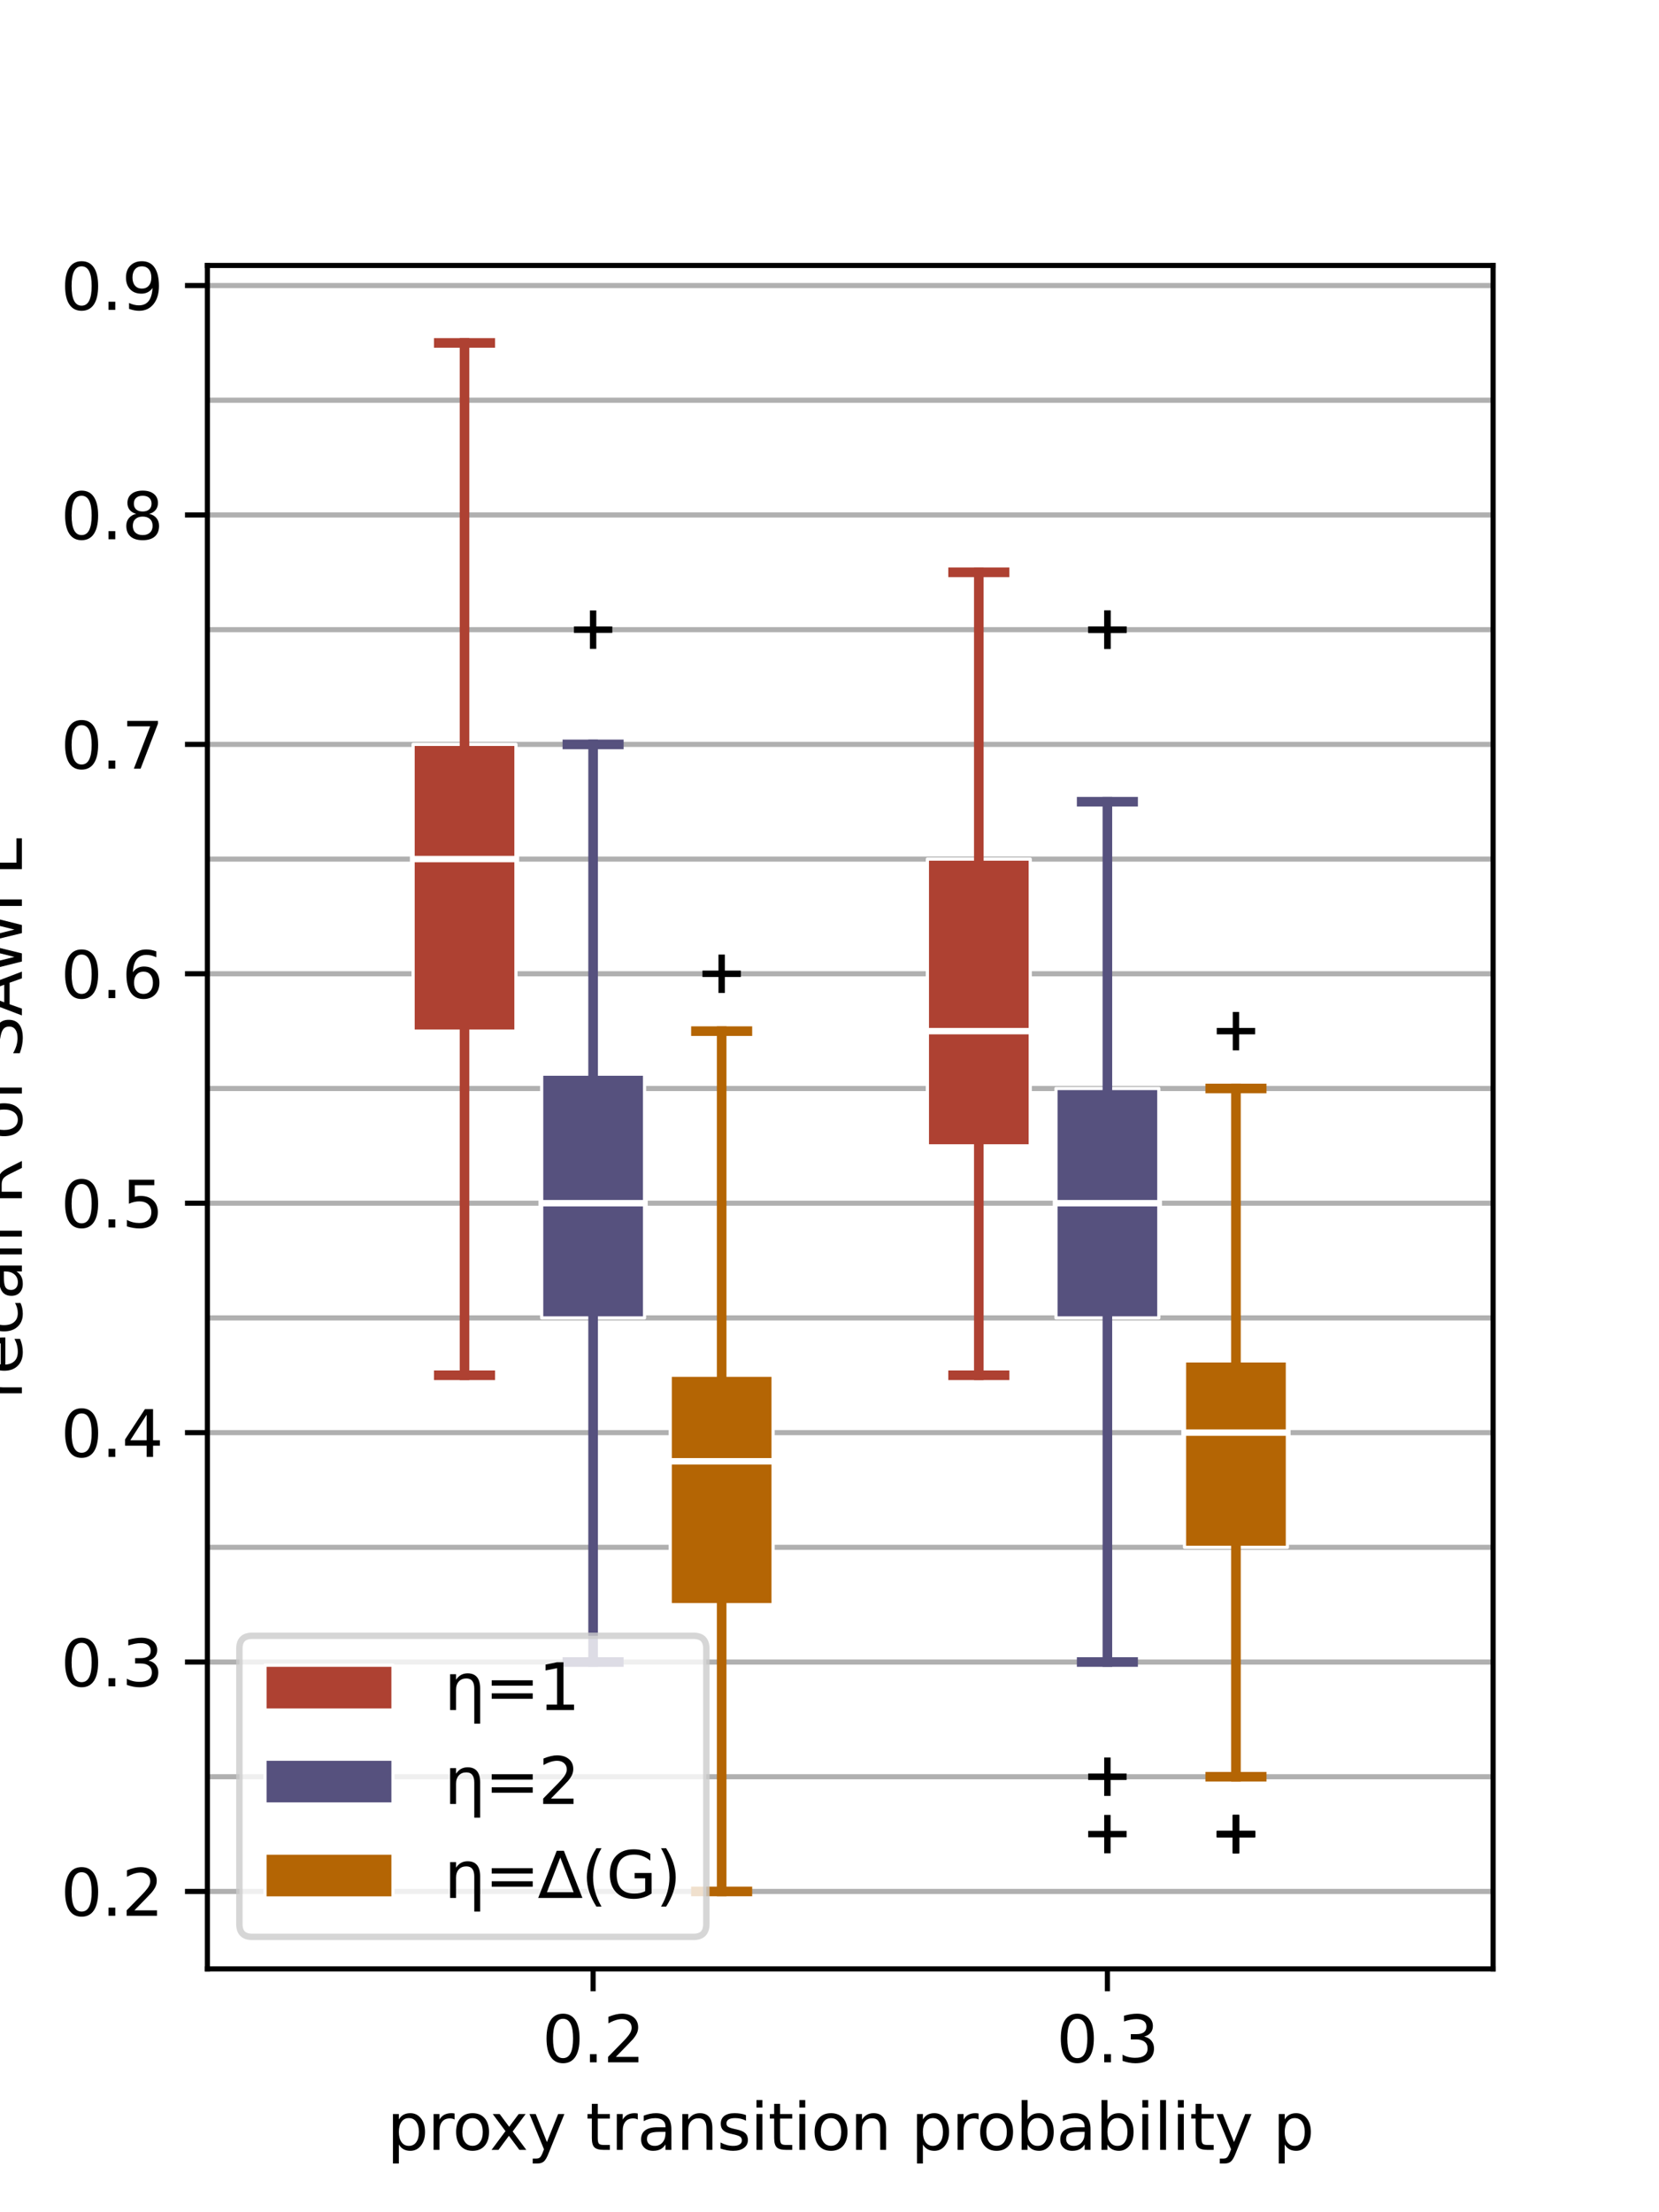 <?xml version="1.0" encoding="utf-8" standalone="no"?>
<!DOCTYPE svg PUBLIC "-//W3C//DTD SVG 1.1//EN"
  "http://www.w3.org/Graphics/SVG/1.1/DTD/svg11.dtd">
<svg xmlns:xlink="http://www.w3.org/1999/xlink" width="259.2pt" height="345.6pt" viewBox="0 0 259.2 345.6" xmlns="http://www.w3.org/2000/svg" version="1.1">
 <defs>
  <style type="text/css">*{stroke-linejoin: round; stroke-linecap: butt}</style>
 </defs>
 <g id="figure_1">
  <g id="patch_1">
   <path d="M 0 345.6 
L 259.2 345.6 
L 259.2 0 
L 0 0 
z
" style="fill: #ffffff"/>
  </g>
  <g id="axes_1">
   <g id="patch_2">
    <path d="M 32.4 307.584 
L 233.28 307.584 
L 233.28 41.472 
L 32.4 41.472 
z
" style="fill: #ffffff"/>
   </g>
   <g id="matplotlib.axis_1">
    <g id="xtick_1">
     <g id="line2d_1">
      <defs>
       <path id="m50c60231ad" d="M 0 0 
L 0 3.5 
" style="stroke: #000000; stroke-width: 0.8"/>
      </defs>
      <g>
       <use xlink:href="#m50c60231ad" x="92.664" y="307.584" style="stroke: #000000; stroke-width: 0.8"/>
      </g>
     </g>
     <g id="text_1">
      <!-- 0.2 -->
      <g transform="translate(84.712 322.182) scale(0.1 -0.1)">
       <defs>
        <path id="DejaVuSans-30" d="M 2034 4250 
Q 1547 4250 1301 3770 
Q 1056 3291 1056 2328 
Q 1056 1369 1301 889 
Q 1547 409 2034 409 
Q 2525 409 2770 889 
Q 3016 1369 3016 2328 
Q 3016 3291 2770 3770 
Q 2525 4250 2034 4250 
z
M 2034 4750 
Q 2819 4750 3233 4129 
Q 3647 3509 3647 2328 
Q 3647 1150 3233 529 
Q 2819 -91 2034 -91 
Q 1250 -91 836 529 
Q 422 1150 422 2328 
Q 422 3509 836 4129 
Q 1250 4750 2034 4750 
z
" transform="scale(0.016)"/>
        <path id="DejaVuSans-2e" d="M 684 794 
L 1344 794 
L 1344 0 
L 684 0 
L 684 794 
z
" transform="scale(0.016)"/>
        <path id="DejaVuSans-32" d="M 1228 531 
L 3431 531 
L 3431 0 
L 469 0 
L 469 531 
Q 828 903 1448 1529 
Q 2069 2156 2228 2338 
Q 2531 2678 2651 2914 
Q 2772 3150 2772 3378 
Q 2772 3750 2511 3984 
Q 2250 4219 1831 4219 
Q 1534 4219 1204 4116 
Q 875 4013 500 3803 
L 500 4441 
Q 881 4594 1212 4672 
Q 1544 4750 1819 4750 
Q 2544 4750 2975 4387 
Q 3406 4025 3406 3419 
Q 3406 3131 3298 2873 
Q 3191 2616 2906 2266 
Q 2828 2175 2409 1742 
Q 1991 1309 1228 531 
z
" transform="scale(0.016)"/>
       </defs>
       <use xlink:href="#DejaVuSans-30"/>
       <use xlink:href="#DejaVuSans-2e" x="63.623"/>
       <use xlink:href="#DejaVuSans-32" x="95.41"/>
      </g>
     </g>
    </g>
    <g id="xtick_2">
     <g id="line2d_2">
      <g>
       <use xlink:href="#m50c60231ad" x="173.016" y="307.584" style="stroke: #000000; stroke-width: 0.8"/>
      </g>
     </g>
     <g id="text_2">
      <!-- 0.3 -->
      <g transform="translate(165.064 322.182) scale(0.1 -0.1)">
       <defs>
        <path id="DejaVuSans-33" d="M 2597 2516 
Q 3050 2419 3304 2112 
Q 3559 1806 3559 1356 
Q 3559 666 3084 287 
Q 2609 -91 1734 -91 
Q 1441 -91 1130 -33 
Q 819 25 488 141 
L 488 750 
Q 750 597 1062 519 
Q 1375 441 1716 441 
Q 2309 441 2620 675 
Q 2931 909 2931 1356 
Q 2931 1769 2642 2001 
Q 2353 2234 1838 2234 
L 1294 2234 
L 1294 2753 
L 1863 2753 
Q 2328 2753 2575 2939 
Q 2822 3125 2822 3475 
Q 2822 3834 2567 4026 
Q 2313 4219 1838 4219 
Q 1578 4219 1281 4162 
Q 984 4106 628 3988 
L 628 4550 
Q 988 4650 1302 4700 
Q 1616 4750 1894 4750 
Q 2613 4750 3031 4423 
Q 3450 4097 3450 3541 
Q 3450 3153 3228 2886 
Q 3006 2619 2597 2516 
z
" transform="scale(0.016)"/>
       </defs>
       <use xlink:href="#DejaVuSans-30"/>
       <use xlink:href="#DejaVuSans-2e" x="63.623"/>
       <use xlink:href="#DejaVuSans-33" x="95.41"/>
      </g>
     </g>
    </g>
    <g id="text_3">
     <!-- proxy transition probability p -->
     <g transform="translate(60.464 335.861) scale(0.1 -0.1)">
      <defs>
       <path id="DejaVuSans-70" d="M 1159 525 
L 1159 -1331 
L 581 -1331 
L 581 3500 
L 1159 3500 
L 1159 2969 
Q 1341 3281 1617 3432 
Q 1894 3584 2278 3584 
Q 2916 3584 3314 3078 
Q 3713 2572 3713 1747 
Q 3713 922 3314 415 
Q 2916 -91 2278 -91 
Q 1894 -91 1617 61 
Q 1341 213 1159 525 
z
M 3116 1747 
Q 3116 2381 2855 2742 
Q 2594 3103 2138 3103 
Q 1681 3103 1420 2742 
Q 1159 2381 1159 1747 
Q 1159 1113 1420 752 
Q 1681 391 2138 391 
Q 2594 391 2855 752 
Q 3116 1113 3116 1747 
z
" transform="scale(0.016)"/>
       <path id="DejaVuSans-72" d="M 2631 2963 
Q 2534 3019 2420 3045 
Q 2306 3072 2169 3072 
Q 1681 3072 1420 2755 
Q 1159 2438 1159 1844 
L 1159 0 
L 581 0 
L 581 3500 
L 1159 3500 
L 1159 2956 
Q 1341 3275 1631 3429 
Q 1922 3584 2338 3584 
Q 2397 3584 2469 3576 
Q 2541 3569 2628 3553 
L 2631 2963 
z
" transform="scale(0.016)"/>
       <path id="DejaVuSans-6f" d="M 1959 3097 
Q 1497 3097 1228 2736 
Q 959 2375 959 1747 
Q 959 1119 1226 758 
Q 1494 397 1959 397 
Q 2419 397 2687 759 
Q 2956 1122 2956 1747 
Q 2956 2369 2687 2733 
Q 2419 3097 1959 3097 
z
M 1959 3584 
Q 2709 3584 3137 3096 
Q 3566 2609 3566 1747 
Q 3566 888 3137 398 
Q 2709 -91 1959 -91 
Q 1206 -91 779 398 
Q 353 888 353 1747 
Q 353 2609 779 3096 
Q 1206 3584 1959 3584 
z
" transform="scale(0.016)"/>
       <path id="DejaVuSans-78" d="M 3513 3500 
L 2247 1797 
L 3578 0 
L 2900 0 
L 1881 1375 
L 863 0 
L 184 0 
L 1544 1831 
L 300 3500 
L 978 3500 
L 1906 2253 
L 2834 3500 
L 3513 3500 
z
" transform="scale(0.016)"/>
       <path id="DejaVuSans-79" d="M 2059 -325 
Q 1816 -950 1584 -1140 
Q 1353 -1331 966 -1331 
L 506 -1331 
L 506 -850 
L 844 -850 
Q 1081 -850 1212 -737 
Q 1344 -625 1503 -206 
L 1606 56 
L 191 3500 
L 800 3500 
L 1894 763 
L 2988 3500 
L 3597 3500 
L 2059 -325 
z
" transform="scale(0.016)"/>
       <path id="DejaVuSans-20" transform="scale(0.016)"/>
       <path id="DejaVuSans-74" d="M 1172 4494 
L 1172 3500 
L 2356 3500 
L 2356 3053 
L 1172 3053 
L 1172 1153 
Q 1172 725 1289 603 
Q 1406 481 1766 481 
L 2356 481 
L 2356 0 
L 1766 0 
Q 1100 0 847 248 
Q 594 497 594 1153 
L 594 3053 
L 172 3053 
L 172 3500 
L 594 3500 
L 594 4494 
L 1172 4494 
z
" transform="scale(0.016)"/>
       <path id="DejaVuSans-61" d="M 2194 1759 
Q 1497 1759 1228 1600 
Q 959 1441 959 1056 
Q 959 750 1161 570 
Q 1363 391 1709 391 
Q 2188 391 2477 730 
Q 2766 1069 2766 1631 
L 2766 1759 
L 2194 1759 
z
M 3341 1997 
L 3341 0 
L 2766 0 
L 2766 531 
Q 2569 213 2275 61 
Q 1981 -91 1556 -91 
Q 1019 -91 701 211 
Q 384 513 384 1019 
Q 384 1609 779 1909 
Q 1175 2209 1959 2209 
L 2766 2209 
L 2766 2266 
Q 2766 2663 2505 2880 
Q 2244 3097 1772 3097 
Q 1472 3097 1187 3025 
Q 903 2953 641 2809 
L 641 3341 
Q 956 3463 1253 3523 
Q 1550 3584 1831 3584 
Q 2591 3584 2966 3190 
Q 3341 2797 3341 1997 
z
" transform="scale(0.016)"/>
       <path id="DejaVuSans-6e" d="M 3513 2113 
L 3513 0 
L 2938 0 
L 2938 2094 
Q 2938 2591 2744 2837 
Q 2550 3084 2163 3084 
Q 1697 3084 1428 2787 
Q 1159 2491 1159 1978 
L 1159 0 
L 581 0 
L 581 3500 
L 1159 3500 
L 1159 2956 
Q 1366 3272 1645 3428 
Q 1925 3584 2291 3584 
Q 2894 3584 3203 3211 
Q 3513 2838 3513 2113 
z
" transform="scale(0.016)"/>
       <path id="DejaVuSans-73" d="M 2834 3397 
L 2834 2853 
Q 2591 2978 2328 3040 
Q 2066 3103 1784 3103 
Q 1356 3103 1142 2972 
Q 928 2841 928 2578 
Q 928 2378 1081 2264 
Q 1234 2150 1697 2047 
L 1894 2003 
Q 2506 1872 2764 1633 
Q 3022 1394 3022 966 
Q 3022 478 2636 193 
Q 2250 -91 1575 -91 
Q 1294 -91 989 -36 
Q 684 19 347 128 
L 347 722 
Q 666 556 975 473 
Q 1284 391 1588 391 
Q 1994 391 2212 530 
Q 2431 669 2431 922 
Q 2431 1156 2273 1281 
Q 2116 1406 1581 1522 
L 1381 1569 
Q 847 1681 609 1914 
Q 372 2147 372 2553 
Q 372 3047 722 3315 
Q 1072 3584 1716 3584 
Q 2034 3584 2315 3537 
Q 2597 3491 2834 3397 
z
" transform="scale(0.016)"/>
       <path id="DejaVuSans-69" d="M 603 3500 
L 1178 3500 
L 1178 0 
L 603 0 
L 603 3500 
z
M 603 4863 
L 1178 4863 
L 1178 4134 
L 603 4134 
L 603 4863 
z
" transform="scale(0.016)"/>
       <path id="DejaVuSans-62" d="M 3116 1747 
Q 3116 2381 2855 2742 
Q 2594 3103 2138 3103 
Q 1681 3103 1420 2742 
Q 1159 2381 1159 1747 
Q 1159 1113 1420 752 
Q 1681 391 2138 391 
Q 2594 391 2855 752 
Q 3116 1113 3116 1747 
z
M 1159 2969 
Q 1341 3281 1617 3432 
Q 1894 3584 2278 3584 
Q 2916 3584 3314 3078 
Q 3713 2572 3713 1747 
Q 3713 922 3314 415 
Q 2916 -91 2278 -91 
Q 1894 -91 1617 61 
Q 1341 213 1159 525 
L 1159 0 
L 581 0 
L 581 4863 
L 1159 4863 
L 1159 2969 
z
" transform="scale(0.016)"/>
       <path id="DejaVuSans-6c" d="M 603 4863 
L 1178 4863 
L 1178 0 
L 603 0 
L 603 4863 
z
" transform="scale(0.016)"/>
      </defs>
      <use xlink:href="#DejaVuSans-70"/>
      <use xlink:href="#DejaVuSans-72" x="63.477"/>
      <use xlink:href="#DejaVuSans-6f" x="102.34"/>
      <use xlink:href="#DejaVuSans-78" x="160.396"/>
      <use xlink:href="#DejaVuSans-79" x="219.576"/>
      <use xlink:href="#DejaVuSans-20" x="278.756"/>
      <use xlink:href="#DejaVuSans-74" x="310.543"/>
      <use xlink:href="#DejaVuSans-72" x="349.752"/>
      <use xlink:href="#DejaVuSans-61" x="390.865"/>
      <use xlink:href="#DejaVuSans-6e" x="452.145"/>
      <use xlink:href="#DejaVuSans-73" x="515.523"/>
      <use xlink:href="#DejaVuSans-69" x="567.623"/>
      <use xlink:href="#DejaVuSans-74" x="595.406"/>
      <use xlink:href="#DejaVuSans-69" x="634.615"/>
      <use xlink:href="#DejaVuSans-6f" x="662.398"/>
      <use xlink:href="#DejaVuSans-6e" x="723.58"/>
      <use xlink:href="#DejaVuSans-20" x="786.959"/>
      <use xlink:href="#DejaVuSans-70" x="818.746"/>
      <use xlink:href="#DejaVuSans-72" x="882.223"/>
      <use xlink:href="#DejaVuSans-6f" x="921.086"/>
      <use xlink:href="#DejaVuSans-62" x="982.268"/>
      <use xlink:href="#DejaVuSans-61" x="1045.744"/>
      <use xlink:href="#DejaVuSans-62" x="1107.023"/>
      <use xlink:href="#DejaVuSans-69" x="1170.5"/>
      <use xlink:href="#DejaVuSans-6c" x="1198.283"/>
      <use xlink:href="#DejaVuSans-69" x="1226.066"/>
      <use xlink:href="#DejaVuSans-74" x="1253.85"/>
      <use xlink:href="#DejaVuSans-79" x="1293.059"/>
      <use xlink:href="#DejaVuSans-20" x="1352.238"/>
      <use xlink:href="#DejaVuSans-70" x="1384.025"/>
     </g>
    </g>
   </g>
   <g id="matplotlib.axis_2">
    <g id="ytick_1">
     <g id="line2d_3">
      <path d="M 32.4 295.488 
L 233.28 295.488 
" clip-path="url(#p0bd8f16044)" style="fill: none; stroke: #b0b0b0; stroke-width: 0.8; stroke-linecap: square"/>
     </g>
     <g id="line2d_4">
      <defs>
       <path id="m15dab2c433" d="M 0 0 
L -3.5 0 
" style="stroke: #000000; stroke-width: 0.8"/>
      </defs>
      <g>
       <use xlink:href="#m15dab2c433" x="32.4" y="295.488" style="stroke: #000000; stroke-width: 0.8"/>
      </g>
     </g>
     <g id="text_4">
      <!-- 0.2 -->
      <g transform="translate(9.497 299.287) scale(0.1 -0.1)">
       <use xlink:href="#DejaVuSans-30"/>
       <use xlink:href="#DejaVuSans-2e" x="63.623"/>
       <use xlink:href="#DejaVuSans-32" x="95.41"/>
      </g>
     </g>
    </g>
    <g id="ytick_2">
     <g id="line2d_5">
      <path d="M 32.4 259.648 
L 233.28 259.648 
" clip-path="url(#p0bd8f16044)" style="fill: none; stroke: #b0b0b0; stroke-width: 0.8; stroke-linecap: square"/>
     </g>
     <g id="line2d_6">
      <g>
       <use xlink:href="#m15dab2c433" x="32.4" y="259.648" style="stroke: #000000; stroke-width: 0.8"/>
      </g>
     </g>
     <g id="text_5">
      <!-- 0.3 -->
      <g transform="translate(9.497 263.447) scale(0.1 -0.1)">
       <use xlink:href="#DejaVuSans-30"/>
       <use xlink:href="#DejaVuSans-2e" x="63.623"/>
       <use xlink:href="#DejaVuSans-33" x="95.41"/>
      </g>
     </g>
    </g>
    <g id="ytick_3">
     <g id="line2d_7">
      <path d="M 32.4 223.808 
L 233.28 223.808 
" clip-path="url(#p0bd8f16044)" style="fill: none; stroke: #b0b0b0; stroke-width: 0.8; stroke-linecap: square"/>
     </g>
     <g id="line2d_8">
      <g>
       <use xlink:href="#m15dab2c433" x="32.4" y="223.808" style="stroke: #000000; stroke-width: 0.8"/>
      </g>
     </g>
     <g id="text_6">
      <!-- 0.4 -->
      <g transform="translate(9.497 227.607) scale(0.1 -0.1)">
       <defs>
        <path id="DejaVuSans-34" d="M 2419 4116 
L 825 1625 
L 2419 1625 
L 2419 4116 
z
M 2253 4666 
L 3047 4666 
L 3047 1625 
L 3713 1625 
L 3713 1100 
L 3047 1100 
L 3047 0 
L 2419 0 
L 2419 1100 
L 313 1100 
L 313 1709 
L 2253 4666 
z
" transform="scale(0.016)"/>
       </defs>
       <use xlink:href="#DejaVuSans-30"/>
       <use xlink:href="#DejaVuSans-2e" x="63.623"/>
       <use xlink:href="#DejaVuSans-34" x="95.41"/>
      </g>
     </g>
    </g>
    <g id="ytick_4">
     <g id="line2d_9">
      <path d="M 32.4 187.968 
L 233.28 187.968 
" clip-path="url(#p0bd8f16044)" style="fill: none; stroke: #b0b0b0; stroke-width: 0.8; stroke-linecap: square"/>
     </g>
     <g id="line2d_10">
      <g>
       <use xlink:href="#m15dab2c433" x="32.4" y="187.968" style="stroke: #000000; stroke-width: 0.8"/>
      </g>
     </g>
     <g id="text_7">
      <!-- 0.5 -->
      <g transform="translate(9.497 191.767) scale(0.1 -0.1)">
       <defs>
        <path id="DejaVuSans-35" d="M 691 4666 
L 3169 4666 
L 3169 4134 
L 1269 4134 
L 1269 2991 
Q 1406 3038 1543 3061 
Q 1681 3084 1819 3084 
Q 2600 3084 3056 2656 
Q 3513 2228 3513 1497 
Q 3513 744 3044 326 
Q 2575 -91 1722 -91 
Q 1428 -91 1123 -41 
Q 819 9 494 109 
L 494 744 
Q 775 591 1075 516 
Q 1375 441 1709 441 
Q 2250 441 2565 725 
Q 2881 1009 2881 1497 
Q 2881 1984 2565 2268 
Q 2250 2553 1709 2553 
Q 1456 2553 1204 2497 
Q 953 2441 691 2322 
L 691 4666 
z
" transform="scale(0.016)"/>
       </defs>
       <use xlink:href="#DejaVuSans-30"/>
       <use xlink:href="#DejaVuSans-2e" x="63.623"/>
       <use xlink:href="#DejaVuSans-35" x="95.41"/>
      </g>
     </g>
    </g>
    <g id="ytick_5">
     <g id="line2d_11">
      <path d="M 32.4 152.128 
L 233.28 152.128 
" clip-path="url(#p0bd8f16044)" style="fill: none; stroke: #b0b0b0; stroke-width: 0.8; stroke-linecap: square"/>
     </g>
     <g id="line2d_12">
      <g>
       <use xlink:href="#m15dab2c433" x="32.4" y="152.128" style="stroke: #000000; stroke-width: 0.8"/>
      </g>
     </g>
     <g id="text_8">
      <!-- 0.6 -->
      <g transform="translate(9.497 155.927) scale(0.1 -0.1)">
       <defs>
        <path id="DejaVuSans-36" d="M 2113 2584 
Q 1688 2584 1439 2293 
Q 1191 2003 1191 1497 
Q 1191 994 1439 701 
Q 1688 409 2113 409 
Q 2538 409 2786 701 
Q 3034 994 3034 1497 
Q 3034 2003 2786 2293 
Q 2538 2584 2113 2584 
z
M 3366 4563 
L 3366 3988 
Q 3128 4100 2886 4159 
Q 2644 4219 2406 4219 
Q 1781 4219 1451 3797 
Q 1122 3375 1075 2522 
Q 1259 2794 1537 2939 
Q 1816 3084 2150 3084 
Q 2853 3084 3261 2657 
Q 3669 2231 3669 1497 
Q 3669 778 3244 343 
Q 2819 -91 2113 -91 
Q 1303 -91 875 529 
Q 447 1150 447 2328 
Q 447 3434 972 4092 
Q 1497 4750 2381 4750 
Q 2619 4750 2861 4703 
Q 3103 4656 3366 4563 
z
" transform="scale(0.016)"/>
       </defs>
       <use xlink:href="#DejaVuSans-30"/>
       <use xlink:href="#DejaVuSans-2e" x="63.623"/>
       <use xlink:href="#DejaVuSans-36" x="95.41"/>
      </g>
     </g>
    </g>
    <g id="ytick_6">
     <g id="line2d_13">
      <path d="M 32.4 116.288 
L 233.28 116.288 
" clip-path="url(#p0bd8f16044)" style="fill: none; stroke: #b0b0b0; stroke-width: 0.8; stroke-linecap: square"/>
     </g>
     <g id="line2d_14">
      <g>
       <use xlink:href="#m15dab2c433" x="32.4" y="116.288" style="stroke: #000000; stroke-width: 0.8"/>
      </g>
     </g>
     <g id="text_9">
      <!-- 0.7 -->
      <g transform="translate(9.497 120.087) scale(0.1 -0.1)">
       <defs>
        <path id="DejaVuSans-37" d="M 525 4666 
L 3525 4666 
L 3525 4397 
L 1831 0 
L 1172 0 
L 2766 4134 
L 525 4134 
L 525 4666 
z
" transform="scale(0.016)"/>
       </defs>
       <use xlink:href="#DejaVuSans-30"/>
       <use xlink:href="#DejaVuSans-2e" x="63.623"/>
       <use xlink:href="#DejaVuSans-37" x="95.41"/>
      </g>
     </g>
    </g>
    <g id="ytick_7">
     <g id="line2d_15">
      <path d="M 32.4 80.448 
L 233.28 80.448 
" clip-path="url(#p0bd8f16044)" style="fill: none; stroke: #b0b0b0; stroke-width: 0.8; stroke-linecap: square"/>
     </g>
     <g id="line2d_16">
      <g>
       <use xlink:href="#m15dab2c433" x="32.4" y="80.448" style="stroke: #000000; stroke-width: 0.8"/>
      </g>
     </g>
     <g id="text_10">
      <!-- 0.8 -->
      <g transform="translate(9.497 84.247) scale(0.1 -0.1)">
       <defs>
        <path id="DejaVuSans-38" d="M 2034 2216 
Q 1584 2216 1326 1975 
Q 1069 1734 1069 1313 
Q 1069 891 1326 650 
Q 1584 409 2034 409 
Q 2484 409 2743 651 
Q 3003 894 3003 1313 
Q 3003 1734 2745 1975 
Q 2488 2216 2034 2216 
z
M 1403 2484 
Q 997 2584 770 2862 
Q 544 3141 544 3541 
Q 544 4100 942 4425 
Q 1341 4750 2034 4750 
Q 2731 4750 3128 4425 
Q 3525 4100 3525 3541 
Q 3525 3141 3298 2862 
Q 3072 2584 2669 2484 
Q 3125 2378 3379 2068 
Q 3634 1759 3634 1313 
Q 3634 634 3220 271 
Q 2806 -91 2034 -91 
Q 1263 -91 848 271 
Q 434 634 434 1313 
Q 434 1759 690 2068 
Q 947 2378 1403 2484 
z
M 1172 3481 
Q 1172 3119 1398 2916 
Q 1625 2713 2034 2713 
Q 2441 2713 2670 2916 
Q 2900 3119 2900 3481 
Q 2900 3844 2670 4047 
Q 2441 4250 2034 4250 
Q 1625 4250 1398 4047 
Q 1172 3844 1172 3481 
z
" transform="scale(0.016)"/>
       </defs>
       <use xlink:href="#DejaVuSans-30"/>
       <use xlink:href="#DejaVuSans-2e" x="63.623"/>
       <use xlink:href="#DejaVuSans-38" x="95.41"/>
      </g>
     </g>
    </g>
    <g id="ytick_8">
     <g id="line2d_17">
      <path d="M 32.4 44.608 
L 233.28 44.608 
" clip-path="url(#p0bd8f16044)" style="fill: none; stroke: #b0b0b0; stroke-width: 0.8; stroke-linecap: square"/>
     </g>
     <g id="line2d_18">
      <g>
       <use xlink:href="#m15dab2c433" x="32.4" y="44.608" style="stroke: #000000; stroke-width: 0.8"/>
      </g>
     </g>
     <g id="text_11">
      <!-- 0.9 -->
      <g transform="translate(9.497 48.407) scale(0.1 -0.1)">
       <defs>
        <path id="DejaVuSans-39" d="M 703 97 
L 703 672 
Q 941 559 1184 500 
Q 1428 441 1663 441 
Q 2288 441 2617 861 
Q 2947 1281 2994 2138 
Q 2813 1869 2534 1725 
Q 2256 1581 1919 1581 
Q 1219 1581 811 2004 
Q 403 2428 403 3163 
Q 403 3881 828 4315 
Q 1253 4750 1959 4750 
Q 2769 4750 3195 4129 
Q 3622 3509 3622 2328 
Q 3622 1225 3098 567 
Q 2575 -91 1691 -91 
Q 1453 -91 1209 -44 
Q 966 3 703 97 
z
M 1959 2075 
Q 2384 2075 2632 2365 
Q 2881 2656 2881 3163 
Q 2881 3666 2632 3958 
Q 2384 4250 1959 4250 
Q 1534 4250 1286 3958 
Q 1038 3666 1038 3163 
Q 1038 2656 1286 2365 
Q 1534 2075 1959 2075 
z
" transform="scale(0.016)"/>
       </defs>
       <use xlink:href="#DejaVuSans-30"/>
       <use xlink:href="#DejaVuSans-2e" x="63.623"/>
       <use xlink:href="#DejaVuSans-39" x="95.41"/>
      </g>
     </g>
    </g>
    <g id="ytick_9">
     <g id="line2d_19">
      <path d="M 32.4 277.568 
L 233.28 277.568 
" clip-path="url(#p0bd8f16044)" style="fill: none; stroke: #b0b0b0; stroke-width: 0.8; stroke-linecap: square"/>
     </g>
     <g id="line2d_20"/>
    </g>
    <g id="ytick_10">
     <g id="line2d_21">
      <path d="M 32.4 241.728 
L 233.28 241.728 
" clip-path="url(#p0bd8f16044)" style="fill: none; stroke: #b0b0b0; stroke-width: 0.8; stroke-linecap: square"/>
     </g>
     <g id="line2d_22"/>
    </g>
    <g id="ytick_11">
     <g id="line2d_23">
      <path d="M 32.4 205.888 
L 233.28 205.888 
" clip-path="url(#p0bd8f16044)" style="fill: none; stroke: #b0b0b0; stroke-width: 0.8; stroke-linecap: square"/>
     </g>
     <g id="line2d_24"/>
    </g>
    <g id="ytick_12">
     <g id="line2d_25">
      <path d="M 32.4 170.048 
L 233.28 170.048 
" clip-path="url(#p0bd8f16044)" style="fill: none; stroke: #b0b0b0; stroke-width: 0.8; stroke-linecap: square"/>
     </g>
     <g id="line2d_26"/>
    </g>
    <g id="ytick_13">
     <g id="line2d_27">
      <path d="M 32.4 134.208 
L 233.28 134.208 
" clip-path="url(#p0bd8f16044)" style="fill: none; stroke: #b0b0b0; stroke-width: 0.8; stroke-linecap: square"/>
     </g>
     <g id="line2d_28"/>
    </g>
    <g id="ytick_14">
     <g id="line2d_29">
      <path d="M 32.4 98.368 
L 233.28 98.368 
" clip-path="url(#p0bd8f16044)" style="fill: none; stroke: #b0b0b0; stroke-width: 0.8; stroke-linecap: square"/>
     </g>
     <g id="line2d_30"/>
    </g>
    <g id="ytick_15">
     <g id="line2d_31">
      <path d="M 32.4 62.528 
L 233.28 62.528 
" clip-path="url(#p0bd8f16044)" style="fill: none; stroke: #b0b0b0; stroke-width: 0.8; stroke-linecap: square"/>
     </g>
     <g id="line2d_32"/>
    </g>
    <g id="text_12">
     <!-- recall R of SAWFE -->
     <g transform="translate(3.417 218.592) rotate(-90) scale(0.1 -0.1)">
      <defs>
       <path id="DejaVuSans-65" d="M 3597 1894 
L 3597 1613 
L 953 1613 
Q 991 1019 1311 708 
Q 1631 397 2203 397 
Q 2534 397 2845 478 
Q 3156 559 3463 722 
L 3463 178 
Q 3153 47 2828 -22 
Q 2503 -91 2169 -91 
Q 1331 -91 842 396 
Q 353 884 353 1716 
Q 353 2575 817 3079 
Q 1281 3584 2069 3584 
Q 2775 3584 3186 3129 
Q 3597 2675 3597 1894 
z
M 3022 2063 
Q 3016 2534 2758 2815 
Q 2500 3097 2075 3097 
Q 1594 3097 1305 2825 
Q 1016 2553 972 2059 
L 3022 2063 
z
" transform="scale(0.016)"/>
       <path id="DejaVuSans-63" d="M 3122 3366 
L 3122 2828 
Q 2878 2963 2633 3030 
Q 2388 3097 2138 3097 
Q 1578 3097 1268 2742 
Q 959 2388 959 1747 
Q 959 1106 1268 751 
Q 1578 397 2138 397 
Q 2388 397 2633 464 
Q 2878 531 3122 666 
L 3122 134 
Q 2881 22 2623 -34 
Q 2366 -91 2075 -91 
Q 1284 -91 818 406 
Q 353 903 353 1747 
Q 353 2603 823 3093 
Q 1294 3584 2113 3584 
Q 2378 3584 2631 3529 
Q 2884 3475 3122 3366 
z
" transform="scale(0.016)"/>
       <path id="DejaVuSans-52" d="M 2841 2188 
Q 3044 2119 3236 1894 
Q 3428 1669 3622 1275 
L 4263 0 
L 3584 0 
L 2988 1197 
Q 2756 1666 2539 1819 
Q 2322 1972 1947 1972 
L 1259 1972 
L 1259 0 
L 628 0 
L 628 4666 
L 2053 4666 
Q 2853 4666 3247 4331 
Q 3641 3997 3641 3322 
Q 3641 2881 3436 2590 
Q 3231 2300 2841 2188 
z
M 1259 4147 
L 1259 2491 
L 2053 2491 
Q 2509 2491 2742 2702 
Q 2975 2913 2975 3322 
Q 2975 3731 2742 3939 
Q 2509 4147 2053 4147 
L 1259 4147 
z
" transform="scale(0.016)"/>
       <path id="DejaVuSans-66" d="M 2375 4863 
L 2375 4384 
L 1825 4384 
Q 1516 4384 1395 4259 
Q 1275 4134 1275 3809 
L 1275 3500 
L 2222 3500 
L 2222 3053 
L 1275 3053 
L 1275 0 
L 697 0 
L 697 3053 
L 147 3053 
L 147 3500 
L 697 3500 
L 697 3744 
Q 697 4328 969 4595 
Q 1241 4863 1831 4863 
L 2375 4863 
z
" transform="scale(0.016)"/>
       <path id="DejaVuSans-53" d="M 3425 4513 
L 3425 3897 
Q 3066 4069 2747 4153 
Q 2428 4238 2131 4238 
Q 1616 4238 1336 4038 
Q 1056 3838 1056 3469 
Q 1056 3159 1242 3001 
Q 1428 2844 1947 2747 
L 2328 2669 
Q 3034 2534 3370 2195 
Q 3706 1856 3706 1288 
Q 3706 609 3251 259 
Q 2797 -91 1919 -91 
Q 1588 -91 1214 -16 
Q 841 59 441 206 
L 441 856 
Q 825 641 1194 531 
Q 1563 422 1919 422 
Q 2459 422 2753 634 
Q 3047 847 3047 1241 
Q 3047 1584 2836 1778 
Q 2625 1972 2144 2069 
L 1759 2144 
Q 1053 2284 737 2584 
Q 422 2884 422 3419 
Q 422 4038 858 4394 
Q 1294 4750 2059 4750 
Q 2388 4750 2728 4690 
Q 3069 4631 3425 4513 
z
" transform="scale(0.016)"/>
       <path id="DejaVuSans-41" d="M 2188 4044 
L 1331 1722 
L 3047 1722 
L 2188 4044 
z
M 1831 4666 
L 2547 4666 
L 4325 0 
L 3669 0 
L 3244 1197 
L 1141 1197 
L 716 0 
L 50 0 
L 1831 4666 
z
" transform="scale(0.016)"/>
       <path id="DejaVuSans-57" d="M 213 4666 
L 850 4666 
L 1831 722 
L 2809 4666 
L 3519 4666 
L 4500 722 
L 5478 4666 
L 6119 4666 
L 4947 0 
L 4153 0 
L 3169 4050 
L 2175 0 
L 1381 0 
L 213 4666 
z
" transform="scale(0.016)"/>
       <path id="DejaVuSans-46" d="M 628 4666 
L 3309 4666 
L 3309 4134 
L 1259 4134 
L 1259 2759 
L 3109 2759 
L 3109 2228 
L 1259 2228 
L 1259 0 
L 628 0 
L 628 4666 
z
" transform="scale(0.016)"/>
       <path id="DejaVuSans-45" d="M 628 4666 
L 3578 4666 
L 3578 4134 
L 1259 4134 
L 1259 2753 
L 3481 2753 
L 3481 2222 
L 1259 2222 
L 1259 531 
L 3634 531 
L 3634 0 
L 628 0 
L 628 4666 
z
" transform="scale(0.016)"/>
      </defs>
      <use xlink:href="#DejaVuSans-72"/>
      <use xlink:href="#DejaVuSans-65" x="38.863"/>
      <use xlink:href="#DejaVuSans-63" x="100.387"/>
      <use xlink:href="#DejaVuSans-61" x="155.367"/>
      <use xlink:href="#DejaVuSans-6c" x="216.646"/>
      <use xlink:href="#DejaVuSans-6c" x="244.43"/>
      <use xlink:href="#DejaVuSans-20" x="272.213"/>
      <use xlink:href="#DejaVuSans-52" x="304"/>
      <use xlink:href="#DejaVuSans-20" x="373.482"/>
      <use xlink:href="#DejaVuSans-6f" x="405.27"/>
      <use xlink:href="#DejaVuSans-66" x="466.451"/>
      <use xlink:href="#DejaVuSans-20" x="501.656"/>
      <use xlink:href="#DejaVuSans-53" x="533.443"/>
      <use xlink:href="#DejaVuSans-41" x="598.795"/>
      <use xlink:href="#DejaVuSans-57" x="661.703"/>
      <use xlink:href="#DejaVuSans-46" x="760.58"/>
      <use xlink:href="#DejaVuSans-45" x="818.1"/>
     </g>
    </g>
   </g>
   <g id="patch_3">
    <path d="M 64.541 161.088 
L 80.611 161.088 
L 80.611 116.288 
L 64.541 116.288 
L 64.541 161.088 
z
" clip-path="url(#p0bd8f16044)" style="fill: #ae4132; stroke: #ffffff; stroke-width: 0.5; stroke-linejoin: miter"/>
   </g>
   <g id="line2d_33">
    <path d="M 72.576 161.088 
L 72.576 214.848 
" clip-path="url(#p0bd8f16044)" style="fill: none; stroke: #ae4132; stroke-width: 1.5; stroke-linecap: square"/>
   </g>
   <g id="line2d_34">
    <path d="M 72.576 116.288 
L 72.576 53.568 
" clip-path="url(#p0bd8f16044)" style="fill: none; stroke: #ae4132; stroke-width: 1.5; stroke-linecap: square"/>
   </g>
   <g id="line2d_35">
    <path d="M 68.558 214.848 
L 76.594 214.848 
" clip-path="url(#p0bd8f16044)" style="fill: none; stroke: #ae4132; stroke-width: 1.5; stroke-linecap: square"/>
   </g>
   <g id="line2d_36">
    <path d="M 68.558 53.568 
L 76.594 53.568 
" clip-path="url(#p0bd8f16044)" style="fill: none; stroke: #ae4132; stroke-width: 1.5; stroke-linecap: square"/>
   </g>
   <g id="line2d_37"/>
   <g id="patch_4">
    <path d="M 144.893 179.008 
L 160.963 179.008 
L 160.963 134.208 
L 144.893 134.208 
L 144.893 179.008 
z
" clip-path="url(#p0bd8f16044)" style="fill: #ae4132; stroke: #ffffff; stroke-width: 0.5; stroke-linejoin: miter"/>
   </g>
   <g id="line2d_38">
    <path d="M 152.928 179.008 
L 152.928 214.848 
" clip-path="url(#p0bd8f16044)" style="fill: none; stroke: #ae4132; stroke-width: 1.5; stroke-linecap: square"/>
   </g>
   <g id="line2d_39">
    <path d="M 152.928 134.208 
L 152.928 89.408 
" clip-path="url(#p0bd8f16044)" style="fill: none; stroke: #ae4132; stroke-width: 1.5; stroke-linecap: square"/>
   </g>
   <g id="line2d_40">
    <path d="M 148.91 214.848 
L 156.946 214.848 
" clip-path="url(#p0bd8f16044)" style="fill: none; stroke: #ae4132; stroke-width: 1.5; stroke-linecap: square"/>
   </g>
   <g id="line2d_41">
    <path d="M 148.91 89.408 
L 156.946 89.408 
" clip-path="url(#p0bd8f16044)" style="fill: none; stroke: #ae4132; stroke-width: 1.5; stroke-linecap: square"/>
   </g>
   <g id="line2d_42"/>
   <g id="patch_5">
    <path d="M 84.629 205.888 
L 100.699 205.888 
L 100.699 167.808 
L 84.629 167.808 
L 84.629 205.888 
z
" clip-path="url(#p0bd8f16044)" style="fill: #56517e; stroke: #ffffff; stroke-width: 0.5; stroke-linejoin: miter"/>
   </g>
   <g id="line2d_43">
    <path d="M 92.664 205.888 
L 92.664 259.648 
" clip-path="url(#p0bd8f16044)" style="fill: none; stroke: #56517e; stroke-width: 1.5; stroke-linecap: square"/>
   </g>
   <g id="line2d_44">
    <path d="M 92.664 167.808 
L 92.664 116.288 
" clip-path="url(#p0bd8f16044)" style="fill: none; stroke: #56517e; stroke-width: 1.5; stroke-linecap: square"/>
   </g>
   <g id="line2d_45">
    <path d="M 88.646 259.648 
L 96.682 259.648 
" clip-path="url(#p0bd8f16044)" style="fill: none; stroke: #56517e; stroke-width: 1.5; stroke-linecap: square"/>
   </g>
   <g id="line2d_46">
    <path d="M 88.646 116.288 
L 96.682 116.288 
" clip-path="url(#p0bd8f16044)" style="fill: none; stroke: #56517e; stroke-width: 1.5; stroke-linecap: square"/>
   </g>
   <g id="line2d_47">
    <defs>
     <path id="m76b1b43632" d="M -3 0 
L 3 0 
M 0 3 
L 0 -3 
" style="stroke: #000000"/>
    </defs>
    <g clip-path="url(#p0bd8f16044)">
     <use xlink:href="#m76b1b43632" x="92.664" y="98.368" style="fill-opacity: 0; stroke: #000000"/>
    </g>
   </g>
   <g id="patch_6">
    <path d="M 164.981 205.888 
L 181.051 205.888 
L 181.051 170.048 
L 164.981 170.048 
L 164.981 205.888 
z
" clip-path="url(#p0bd8f16044)" style="fill: #56517e; stroke: #ffffff; stroke-width: 0.5; stroke-linejoin: miter"/>
   </g>
   <g id="line2d_48">
    <path d="M 173.016 205.888 
L 173.016 259.648 
" clip-path="url(#p0bd8f16044)" style="fill: none; stroke: #56517e; stroke-width: 1.5; stroke-linecap: square"/>
   </g>
   <g id="line2d_49">
    <path d="M 173.016 170.048 
L 173.016 125.248 
" clip-path="url(#p0bd8f16044)" style="fill: none; stroke: #56517e; stroke-width: 1.5; stroke-linecap: square"/>
   </g>
   <g id="line2d_50">
    <path d="M 168.998 259.648 
L 177.034 259.648 
" clip-path="url(#p0bd8f16044)" style="fill: none; stroke: #56517e; stroke-width: 1.5; stroke-linecap: square"/>
   </g>
   <g id="line2d_51">
    <path d="M 168.998 125.248 
L 177.034 125.248 
" clip-path="url(#p0bd8f16044)" style="fill: none; stroke: #56517e; stroke-width: 1.5; stroke-linecap: square"/>
   </g>
   <g id="line2d_52">
    <g clip-path="url(#p0bd8f16044)">
     <use xlink:href="#m76b1b43632" x="173.016" y="277.568" style="fill-opacity: 0; stroke: #000000"/>
     <use xlink:href="#m76b1b43632" x="173.016" y="286.528" style="fill-opacity: 0; stroke: #000000"/>
     <use xlink:href="#m76b1b43632" x="173.016" y="98.368" style="fill-opacity: 0; stroke: #000000"/>
     <use xlink:href="#m76b1b43632" x="173.016" y="98.368" style="fill-opacity: 0; stroke: #000000"/>
    </g>
   </g>
   <g id="patch_7">
    <path d="M 104.717 250.688 
L 120.787 250.688 
L 120.787 214.848 
L 104.717 214.848 
L 104.717 250.688 
z
" clip-path="url(#p0bd8f16044)" style="fill: #b46504; stroke: #ffffff; stroke-width: 0.5; stroke-linejoin: miter"/>
   </g>
   <g id="line2d_53">
    <path d="M 112.752 250.688 
L 112.752 295.488 
" clip-path="url(#p0bd8f16044)" style="fill: none; stroke: #b46504; stroke-width: 1.5; stroke-linecap: square"/>
   </g>
   <g id="line2d_54">
    <path d="M 112.752 214.848 
L 112.752 161.088 
" clip-path="url(#p0bd8f16044)" style="fill: none; stroke: #b46504; stroke-width: 1.5; stroke-linecap: square"/>
   </g>
   <g id="line2d_55">
    <path d="M 108.734 295.488 
L 116.77 295.488 
" clip-path="url(#p0bd8f16044)" style="fill: none; stroke: #b46504; stroke-width: 1.5; stroke-linecap: square"/>
   </g>
   <g id="line2d_56">
    <path d="M 108.734 161.088 
L 116.77 161.088 
" clip-path="url(#p0bd8f16044)" style="fill: none; stroke: #b46504; stroke-width: 1.5; stroke-linecap: square"/>
   </g>
   <g id="line2d_57">
    <g clip-path="url(#p0bd8f16044)">
     <use xlink:href="#m76b1b43632" x="112.752" y="152.128" style="fill-opacity: 0; stroke: #000000"/>
    </g>
   </g>
   <g id="patch_8">
    <path d="M 185.069 241.728 
L 201.139 241.728 
L 201.139 212.608 
L 185.069 212.608 
L 185.069 241.728 
z
" clip-path="url(#p0bd8f16044)" style="fill: #b46504; stroke: #ffffff; stroke-width: 0.5; stroke-linejoin: miter"/>
   </g>
   <g id="line2d_58">
    <path d="M 193.104 241.728 
L 193.104 277.568 
" clip-path="url(#p0bd8f16044)" style="fill: none; stroke: #b46504; stroke-width: 1.5; stroke-linecap: square"/>
   </g>
   <g id="line2d_59">
    <path d="M 193.104 212.608 
L 193.104 170.048 
" clip-path="url(#p0bd8f16044)" style="fill: none; stroke: #b46504; stroke-width: 1.5; stroke-linecap: square"/>
   </g>
   <g id="line2d_60">
    <path d="M 189.086 277.568 
L 197.122 277.568 
" clip-path="url(#p0bd8f16044)" style="fill: none; stroke: #b46504; stroke-width: 1.5; stroke-linecap: square"/>
   </g>
   <g id="line2d_61">
    <path d="M 189.086 170.048 
L 197.122 170.048 
" clip-path="url(#p0bd8f16044)" style="fill: none; stroke: #b46504; stroke-width: 1.5; stroke-linecap: square"/>
   </g>
   <g id="line2d_62">
    <g clip-path="url(#p0bd8f16044)">
     <use xlink:href="#m76b1b43632" x="193.104" y="286.528" style="fill-opacity: 0; stroke: #000000"/>
     <use xlink:href="#m76b1b43632" x="193.104" y="286.528" style="fill-opacity: 0; stroke: #000000"/>
     <use xlink:href="#m76b1b43632" x="193.104" y="286.528" style="fill-opacity: 0; stroke: #000000"/>
     <use xlink:href="#m76b1b43632" x="193.104" y="161.088" style="fill-opacity: 0; stroke: #000000"/>
    </g>
   </g>
   <g id="line2d_63">
    <path d="M 64.541 134.208 
L 80.611 134.208 
" clip-path="url(#p0bd8f16044)" style="fill: none; stroke: #ffffff; stroke-linecap: square"/>
   </g>
   <g id="line2d_64">
    <path d="M 144.893 161.088 
L 160.963 161.088 
" clip-path="url(#p0bd8f16044)" style="fill: none; stroke: #ffffff; stroke-linecap: square"/>
   </g>
   <g id="line2d_65">
    <path d="M 84.629 187.968 
L 100.699 187.968 
" clip-path="url(#p0bd8f16044)" style="fill: none; stroke: #ffffff; stroke-linecap: square"/>
   </g>
   <g id="line2d_66">
    <path d="M 164.981 187.968 
L 181.051 187.968 
" clip-path="url(#p0bd8f16044)" style="fill: none; stroke: #ffffff; stroke-linecap: square"/>
   </g>
   <g id="line2d_67">
    <path d="M 104.717 228.288 
L 120.787 228.288 
" clip-path="url(#p0bd8f16044)" style="fill: none; stroke: #ffffff; stroke-linecap: square"/>
   </g>
   <g id="line2d_68">
    <path d="M 185.069 223.808 
L 201.139 223.808 
" clip-path="url(#p0bd8f16044)" style="fill: none; stroke: #ffffff; stroke-linecap: square"/>
   </g>
   <g id="patch_9">
    <path d="M 32.4 307.584 
L 32.4 41.472 
" style="fill: none; stroke: #000000; stroke-width: 0.8; stroke-linejoin: miter; stroke-linecap: square"/>
   </g>
   <g id="patch_10">
    <path d="M 233.28 307.584 
L 233.28 41.472 
" style="fill: none; stroke: #000000; stroke-width: 0.8; stroke-linejoin: miter; stroke-linecap: square"/>
   </g>
   <g id="patch_11">
    <path d="M 32.4 307.584 
L 233.28 307.584 
" style="fill: none; stroke: #000000; stroke-width: 0.8; stroke-linejoin: miter; stroke-linecap: square"/>
   </g>
   <g id="patch_12">
    <path d="M 32.4 41.472 
L 233.28 41.472 
" style="fill: none; stroke: #000000; stroke-width: 0.8; stroke-linejoin: miter; stroke-linecap: square"/>
   </g>
   <g id="legend_1">
    <g id="patch_13">
     <path d="M 39.4 302.584 
L 108.358 302.584 
Q 110.358 302.584 110.358 300.584 
L 110.358 257.55 
Q 110.358 255.55 108.358 255.55 
L 39.4 255.55 
Q 37.4 255.55 37.4 257.55 
L 37.4 300.584 
Q 37.4 302.584 39.4 302.584 
z
" style="fill: #ffffff; opacity: 0.8; stroke: #cccccc; stroke-linejoin: miter"/>
    </g>
    <g id="patch_14">
     <path d="M 41.4 267.148 
L 61.4 267.148 
L 61.4 260.148 
L 41.4 260.148 
z
" style="fill: #ae4132; stroke: #ffffff; stroke-width: 0.5; stroke-linejoin: miter"/>
    </g>
    <g id="text_13">
     <!-- η=1 -->
     <g transform="translate(69.4 267.148) scale(0.1 -0.1)">
      <defs>
       <path id="DejaVuSans-3b7" d="M 3513 2113 
L 3513 -1331 
L 2938 -1331 
L 2938 2094 
Q 2938 2591 2744 2837 
Q 2550 3084 2163 3084 
Q 1697 3084 1428 2787 
Q 1159 2491 1159 1978 
L 1159 0 
L 581 0 
L 581 3500 
L 1159 3500 
L 1159 2956 
Q 1366 3272 1644 3428 
Q 1925 3584 2291 3584 
Q 2894 3584 3203 3213 
Q 3513 2838 3513 2113 
z
" transform="scale(0.016)"/>
       <path id="DejaVuSans-3d" d="M 678 2906 
L 4684 2906 
L 4684 2381 
L 678 2381 
L 678 2906 
z
M 678 1631 
L 4684 1631 
L 4684 1100 
L 678 1100 
L 678 1631 
z
" transform="scale(0.016)"/>
       <path id="DejaVuSans-31" d="M 794 531 
L 1825 531 
L 1825 4091 
L 703 3866 
L 703 4441 
L 1819 4666 
L 2450 4666 
L 2450 531 
L 3481 531 
L 3481 0 
L 794 0 
L 794 531 
z
" transform="scale(0.016)"/>
      </defs>
      <use xlink:href="#DejaVuSans-3b7"/>
      <use xlink:href="#DejaVuSans-3d" x="63.379"/>
      <use xlink:href="#DejaVuSans-31" x="147.168"/>
     </g>
    </g>
    <g id="patch_15">
     <path d="M 41.4 281.826 
L 61.4 281.826 
L 61.4 274.826 
L 41.4 274.826 
z
" style="fill: #56517e; stroke: #ffffff; stroke-width: 0.5; stroke-linejoin: miter"/>
    </g>
    <g id="text_14">
     <!-- η=2 -->
     <g transform="translate(69.4 281.826) scale(0.1 -0.1)">
      <use xlink:href="#DejaVuSans-3b7"/>
      <use xlink:href="#DejaVuSans-3d" x="63.379"/>
      <use xlink:href="#DejaVuSans-32" x="147.168"/>
     </g>
    </g>
    <g id="patch_16">
     <path d="M 41.4 296.504 
L 61.4 296.504 
L 61.4 289.504 
L 41.4 289.504 
z
" style="fill: #b46504; stroke: #ffffff; stroke-width: 0.5; stroke-linejoin: miter"/>
    </g>
    <g id="text_15">
     <!-- η=∆(G) -->
     <g transform="translate(69.4 296.504) scale(0.1 -0.1)">
      <defs>
       <path id="DejaVuSans-2206" d="M 2138 3944 
L 831 556 
L 3444 556 
L 2138 3944 
z
M 1791 4603 
L 2491 4603 
L 4300 0 
L -19 0 
L 1791 4603 
z
" transform="scale(0.016)"/>
       <path id="DejaVuSans-28" d="M 1984 4856 
Q 1566 4138 1362 3434 
Q 1159 2731 1159 2009 
Q 1159 1288 1364 580 
Q 1569 -128 1984 -844 
L 1484 -844 
Q 1016 -109 783 600 
Q 550 1309 550 2009 
Q 550 2706 781 3412 
Q 1013 4119 1484 4856 
L 1984 4856 
z
" transform="scale(0.016)"/>
       <path id="DejaVuSans-47" d="M 3809 666 
L 3809 1919 
L 2778 1919 
L 2778 2438 
L 4434 2438 
L 4434 434 
Q 4069 175 3628 42 
Q 3188 -91 2688 -91 
Q 1594 -91 976 548 
Q 359 1188 359 2328 
Q 359 3472 976 4111 
Q 1594 4750 2688 4750 
Q 3144 4750 3555 4637 
Q 3966 4525 4313 4306 
L 4313 3634 
Q 3963 3931 3569 4081 
Q 3175 4231 2741 4231 
Q 1884 4231 1454 3753 
Q 1025 3275 1025 2328 
Q 1025 1384 1454 906 
Q 1884 428 2741 428 
Q 3075 428 3337 486 
Q 3600 544 3809 666 
z
" transform="scale(0.016)"/>
       <path id="DejaVuSans-29" d="M 513 4856 
L 1013 4856 
Q 1481 4119 1714 3412 
Q 1947 2706 1947 2009 
Q 1947 1309 1714 600 
Q 1481 -109 1013 -844 
L 513 -844 
Q 928 -128 1133 580 
Q 1338 1288 1338 2009 
Q 1338 2731 1133 3434 
Q 928 4138 513 4856 
z
" transform="scale(0.016)"/>
      </defs>
      <use xlink:href="#DejaVuSans-3b7"/>
      <use xlink:href="#DejaVuSans-3d" x="63.379"/>
      <use xlink:href="#DejaVuSans-2206" x="147.168"/>
      <use xlink:href="#DejaVuSans-28" x="214.062"/>
      <use xlink:href="#DejaVuSans-47" x="253.076"/>
      <use xlink:href="#DejaVuSans-29" x="330.566"/>
     </g>
    </g>
   </g>
  </g>
 </g>
 <defs>
  <clipPath id="p0bd8f16044">
   <rect x="32.4" y="41.472" width="200.88" height="266.112"/>
  </clipPath>
 </defs>
</svg>
